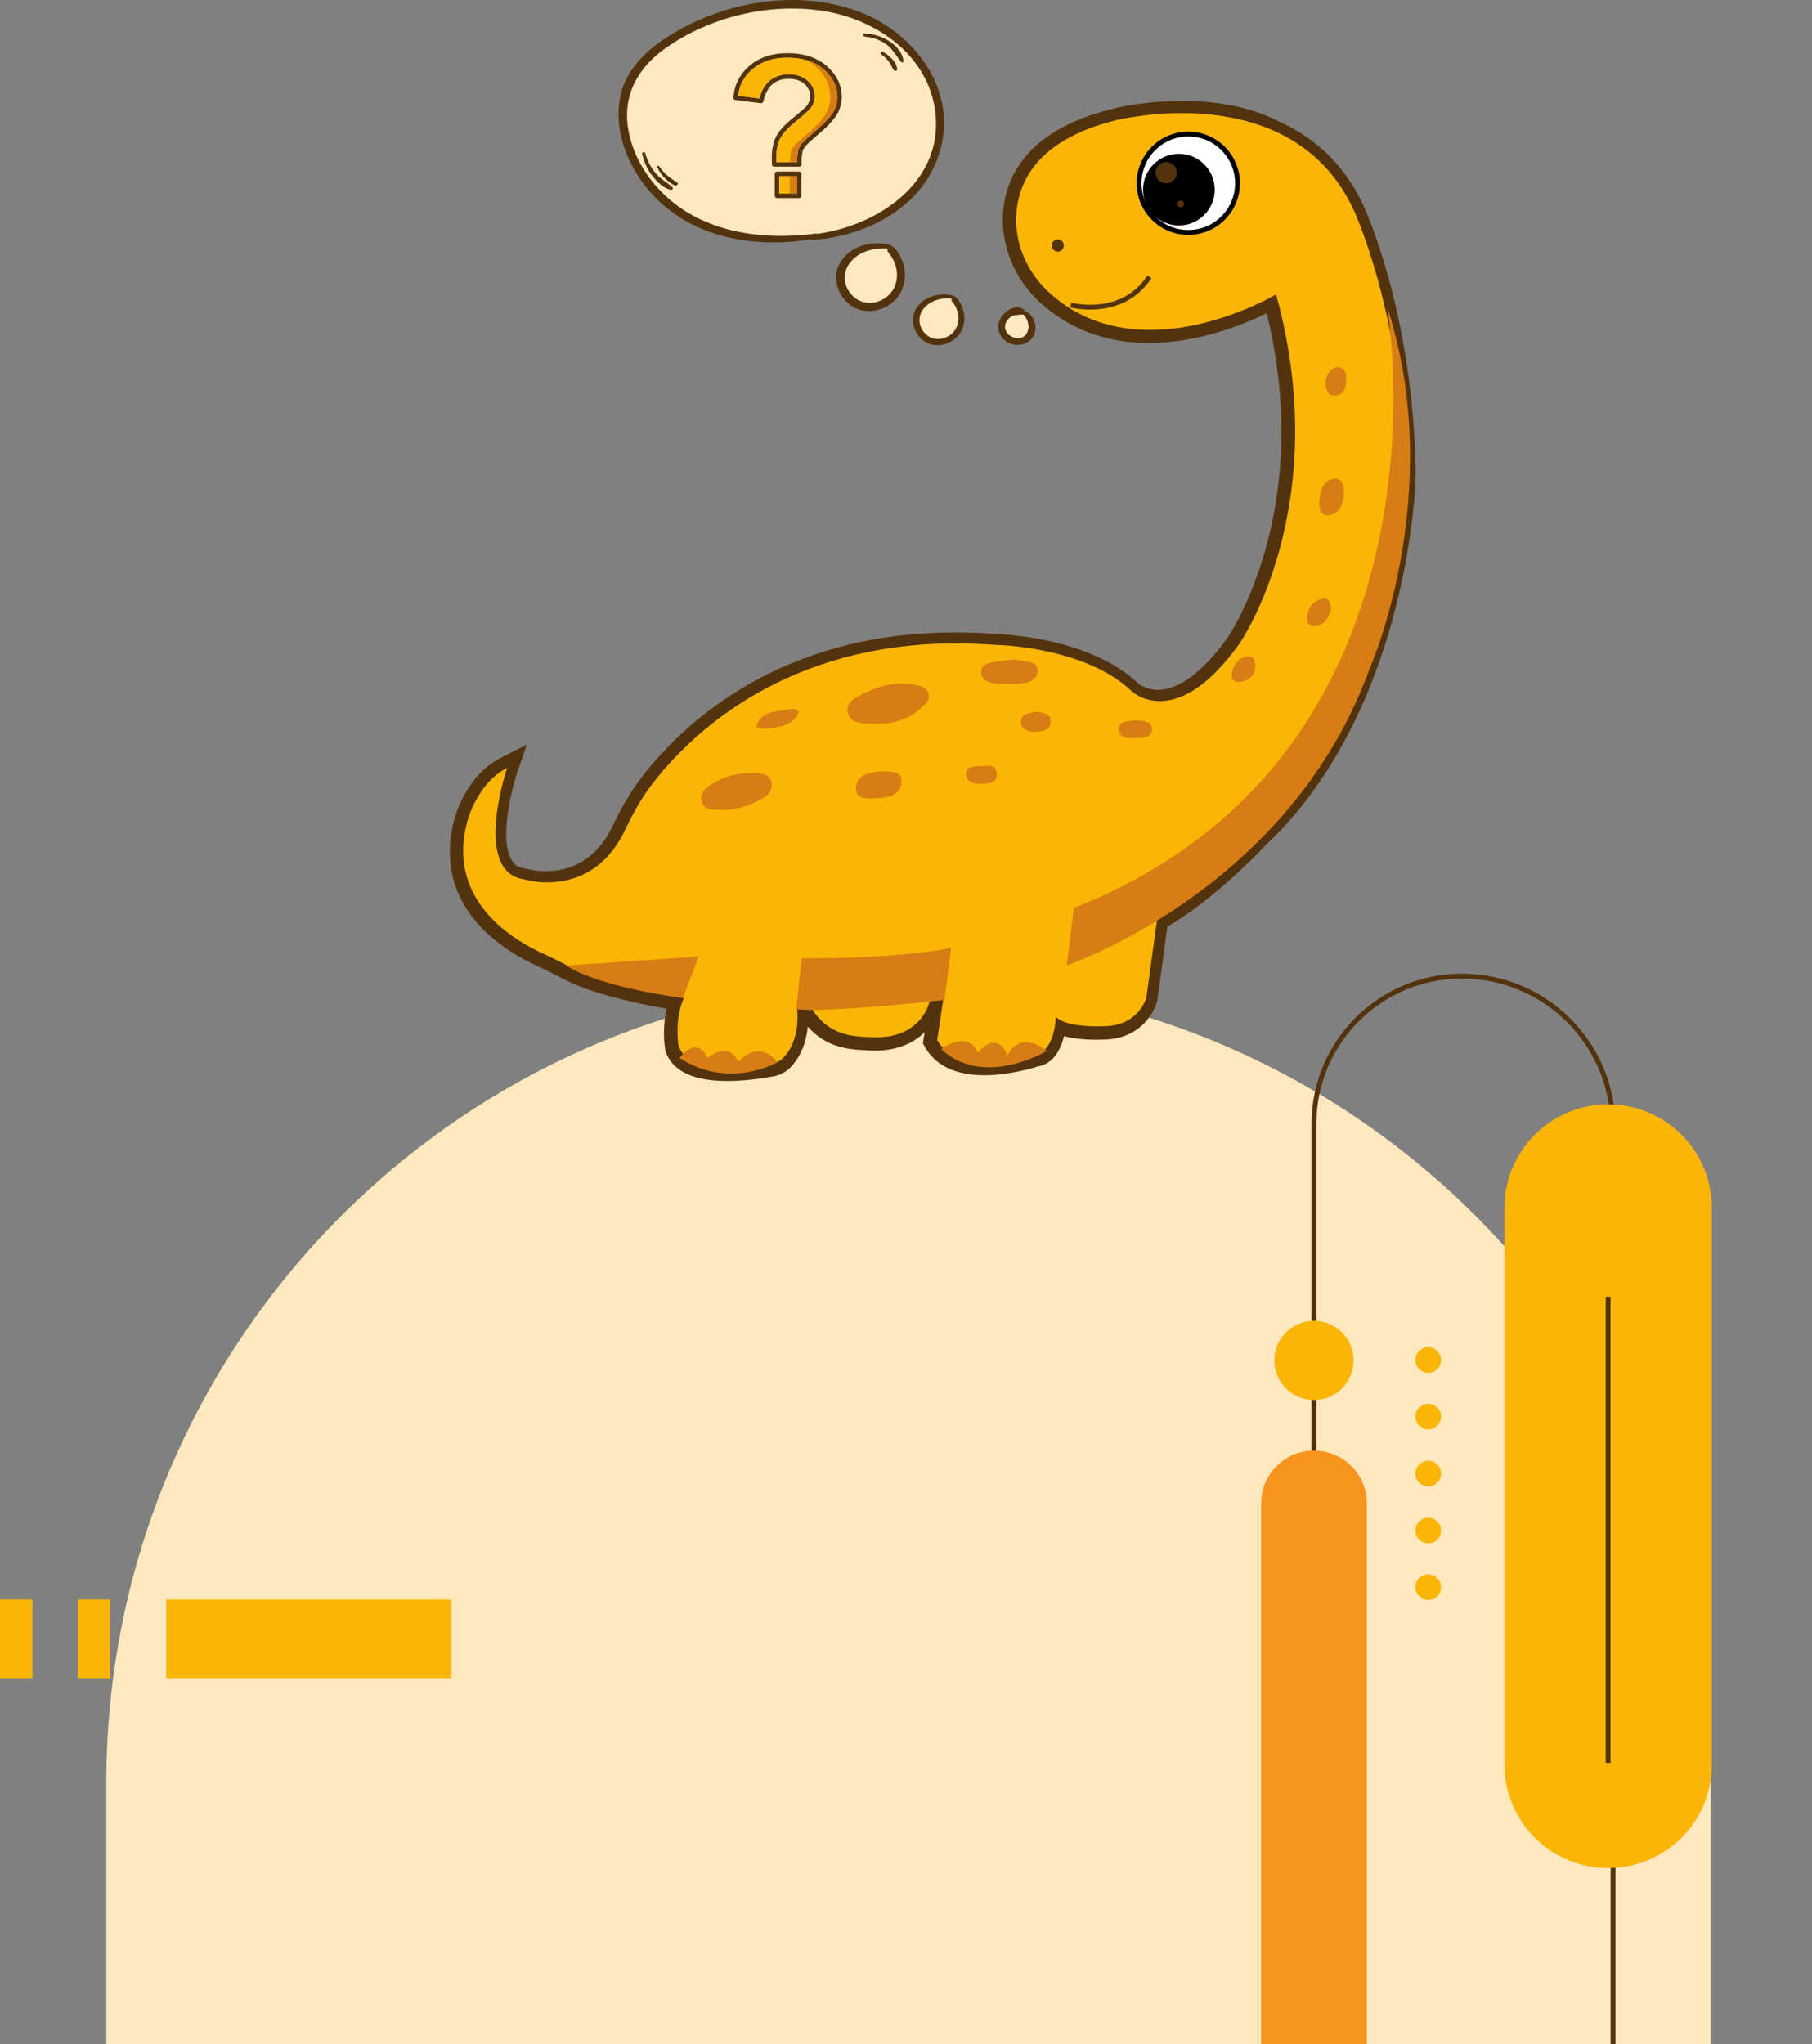 <svg width="375" height="423" viewBox="0 0 375 423" fill="none" xmlns="http://www.w3.org/2000/svg">
<rect x="0" y="0" width="375" height="423" fill="#808080" stroke="none"/>
<g clip-path="url(#clip0_3191_3)">
<path d="M22 369C22 277.321 96.321 203 188 203C279.679 203 354 277.321 354 369V568H22V369Z" fill="#FFE8BE"/>
<path d="M333.824 462.541H271.928V232.597C271.928 215.659 285.665 202 302.524 202C319.774 202 333.824 215.971 333.824 233.299V462.541Z" stroke="#53330D" stroke-miterlimit="10"/>
<path d="M271.927 479.4C265.917 479.4 261 474.561 261 468.473V311.118C261 305.108 265.839 300.191 271.927 300.191C277.937 300.191 282.855 305.03 282.855 311.118V468.551C282.777 474.561 277.937 479.4 271.927 479.4Z" fill="#F7941E"/>
<path d="M295.578 284.112C297.043 284.112 298.231 282.924 298.231 281.458C298.231 279.992 297.043 278.804 295.578 278.804C294.112 278.804 292.924 279.992 292.924 281.458C292.924 282.924 294.112 284.112 295.578 284.112Z" fill="#FAB505"/>
<path d="M295.578 295.82C297.043 295.82 298.231 294.631 298.231 293.166C298.231 291.7 297.043 290.512 295.578 290.512C294.112 290.512 292.924 291.7 292.924 293.166C292.924 294.631 294.112 295.82 295.578 295.82Z" fill="#FAB505"/>
<path d="M295.578 307.606C297.043 307.606 298.231 306.417 298.231 304.952C298.231 303.486 297.043 302.298 295.578 302.298C294.112 302.298 292.924 303.486 292.924 304.952C292.924 306.417 294.112 307.606 295.578 307.606Z" fill="#FAB505"/>
<path d="M295.578 319.392C297.043 319.392 298.231 318.203 298.231 316.738C298.231 315.272 297.043 314.084 295.578 314.084C294.112 314.084 292.924 315.272 292.924 316.738C292.924 318.203 294.112 319.392 295.578 319.392Z" fill="#FAB505"/>
<path d="M298.231 328.446C298.231 329.929 297.061 331.099 295.578 331.099C294.095 331.099 292.924 329.929 292.924 328.446C292.924 326.963 294.095 325.792 295.578 325.792C297.061 325.792 298.231 327.041 298.231 328.446Z" fill="#FAB505"/>
<path d="M332.808 386.595C320.944 386.595 311.344 376.995 311.344 365.131V250.003C311.344 238.138 320.944 228.538 332.808 228.538C344.672 228.538 354.273 238.138 354.273 250.003V365.209C354.273 376.995 344.672 386.595 332.808 386.595Z" fill="#FAB505"/>
<path d="M271.927 289.731C276.453 289.731 280.123 286.062 280.123 281.536C280.123 277.01 276.453 273.34 271.927 273.34C267.401 273.34 263.731 277.01 263.731 281.536C263.731 286.062 267.401 289.731 271.927 289.731Z" fill="#FAB505"/>
<path d="M332.809 268.345V364.818" stroke="#53330D" stroke-miterlimit="10"/>
<path d="M93.4 331H34.4V347.3H93.4V331Z" fill="#FAB505"/>
<path d="M22.8 331H16.1V347.3H22.8V331Z" fill="#FAB505"/>
<path d="M6.7 331H0V347.3H6.7V331Z" fill="#FAB505"/>
<path d="M150.581 222.202C143.856 222.202 139.897 220.317 138.954 216.546V216.483V216.42C138.891 216.231 138.2 211.895 139.582 207.495C135.372 206.804 123.744 204.667 117.208 201.21C115.637 200.393 113.814 199.45 111.991 198.633C105.455 195.742 90.748 187.132 95.147 170.099C95.21 169.785 97.222 161.3 104.135 157.781L106.9 156.398L105.895 159.352C104.638 163.123 101.935 173.87 104.889 178.521C105.706 179.841 106.838 180.533 108.472 180.784H108.597H108.723C108.723 180.784 110.546 181.35 113.123 181.35C117.773 181.35 124.184 179.59 128.207 171.042C130.092 167.02 132.166 163.626 134.492 160.672C143.039 149.925 162.648 131.949 197.719 131.949C200.484 131.949 203.375 132.075 206.266 132.264C207.461 132.264 225.122 132.892 234.8 142.068C234.863 142.131 236.686 143.828 239.891 143.828C243.222 143.828 248.69 141.88 255.415 132.452C255.604 132.201 274.145 104.735 263.209 62.814C259.501 64.763 249.256 69.539 237.943 69.539C229.458 69.539 222.23 66.837 216.385 61.557C211.295 56.969 208.529 50.307 209.032 43.834C209.598 36.669 213.997 27.304 231.847 23.282C232.035 23.219 237.44 21.962 244.794 21.962C257.175 21.962 273.579 25.544 281.435 42.702C281.561 42.891 291.617 64.763 292.12 97.57C292.12 98.073 290.737 146.028 261.449 173.431C260.695 174.248 250.827 184.806 240.771 190.526L238.571 206.49V206.553C238.006 208.752 235.429 212.963 229.521 213.403C229.458 213.403 228.515 213.466 227.196 213.466C223.927 213.466 221.413 213.089 219.591 212.335C219.214 214.786 218.019 218.62 214.751 219.06C213.871 219.311 209.032 220.82 203.941 220.82C198.473 220.82 194.702 219.06 192.754 215.666L192.565 215.289L193.634 208.061H193.319C192.691 210.072 190.491 214.472 184.08 215.54C183.138 215.666 182.195 215.792 181.126 215.792C180.435 215.792 179.744 215.791 178.864 215.666H178.487C175.847 215.477 170.945 215.1 167.299 210.009L166.168 209.946C166.231 212.272 165.791 216.671 162.648 219.751C161.957 220.38 161.14 220.82 160.197 221.008C158.249 221.574 154.415 222.202 150.581 222.202Z" fill="#FAB505"/>
<path d="M244.606 23.407C256.107 23.407 272.386 26.675 280.116 43.394C280.116 43.394 290.235 64.826 290.738 97.759C290.738 97.759 289.732 145.337 260.444 172.739C260.444 172.739 249.822 184.241 239.515 189.897L237.252 206.427C237.252 206.427 235.87 211.832 229.333 212.335C229.333 212.335 228.391 212.398 227.134 212.398C224.494 212.398 220.283 212.146 218.523 210.449C218.523 210.449 218.272 217.614 214.501 217.991C214.501 217.991 209.284 219.751 204.005 219.751C199.982 219.751 195.897 218.746 193.949 215.226L195.206 206.867L192.44 206.993C192.44 206.993 191.435 213.152 183.956 214.472C183.013 214.597 182.133 214.66 181.253 214.66C180.562 214.66 179.807 214.597 179.116 214.597C176.414 214.409 171.637 214.283 168.117 208.941L164.975 208.815C164.975 208.815 165.855 215.226 161.958 219.06C161.455 219.563 160.827 219.877 160.135 220.003C158.376 220.317 154.605 220.945 150.834 220.945C146.12 220.945 141.406 219.94 140.4 216.232C140.4 216.232 139.521 211.078 141.532 206.49C141.532 206.49 125.819 204.227 118.026 200.142C116.266 199.199 114.506 198.319 112.746 197.502C106.336 194.674 92.509 186.503 96.594 170.414C96.594 170.414 98.479 162.18 104.953 158.912C104.953 158.912 97.662 180.47 108.473 181.978C108.473 181.978 110.421 182.607 113.249 182.607C117.963 182.607 125.128 180.847 129.464 171.545C131.161 167.963 133.11 164.506 135.624 161.426C143.92 150.993 163.215 133.144 197.845 133.144C200.548 133.144 203.376 133.269 206.33 133.458C206.33 133.458 224.494 133.835 234.11 142.948C234.11 142.948 236.247 145.085 240.018 145.085C243.977 145.085 249.697 142.76 256.547 133.144C256.547 133.144 276.22 104.861 264.089 60.929C264.089 60.929 251.771 68.282 238.007 68.282C231.03 68.282 223.614 66.397 217.266 60.677C212.552 56.404 209.85 50.307 210.353 44.022C210.918 36.983 215.318 28.372 232.162 24.602C231.91 24.727 237.315 23.407 244.606 23.407ZM244.606 20.893C237.252 20.893 231.847 22.15 231.345 22.276C212.804 26.424 208.153 36.354 207.587 43.959C207.084 50.81 209.975 57.786 215.318 62.689C221.414 68.157 228.956 70.985 237.692 70.985C248.063 70.985 257.553 67.088 262.141 64.826C267.232 85.44 265.032 102.221 262.141 112.78C258.936 124.659 254.348 131.572 254.096 131.887C247.686 140.874 242.658 142.76 239.641 142.76C237.001 142.76 235.493 141.377 235.493 141.377C225.562 131.95 207.65 131.258 206.142 131.195C203.251 130.944 200.359 130.881 197.531 130.881C161.895 130.881 142.035 149.17 133.361 160.106C130.973 163.123 128.836 166.58 126.888 170.728C123.179 178.647 117.272 180.281 112.935 180.281C110.609 180.281 108.912 179.778 108.912 179.778L108.724 179.716H108.535C107.278 179.527 106.461 179.024 105.896 178.019C103.256 173.745 105.896 163.249 107.027 159.918L109.038 154.073L103.507 156.901C96.28 160.609 94.08 169.282 93.891 170.037C91.943 177.704 93.514 184.869 98.542 190.777C102.502 195.428 107.781 198.382 111.426 200.016C113.249 200.833 114.946 201.713 116.58 202.593C122.614 205.798 132.921 207.872 137.949 208.752C137.006 212.9 137.572 216.671 137.635 216.86V216.986V217.111C138.389 220.128 141.28 223.711 150.456 223.711C154.416 223.711 158.313 223.082 160.261 222.705C161.455 222.454 162.524 221.888 163.404 221.071C166.043 218.494 166.923 215.037 167.175 212.46C171.008 216.797 175.596 217.111 178.236 217.3H178.613C179.493 217.363 180.247 217.426 180.939 217.426C182.07 217.426 183.076 217.363 184.081 217.174C187.475 216.609 189.801 215.163 191.372 213.592L191.12 215.1L190.995 215.917L191.435 216.671C192.88 219.311 196.211 222.517 203.69 222.517C208.718 222.517 213.621 221.071 214.752 220.694C218.083 220.191 219.529 217.049 220.22 214.409C221.98 214.912 224.242 215.163 226.882 215.163C228.265 215.163 229.27 215.1 229.27 215.1C237.504 214.472 239.389 207.558 239.452 207.307L239.515 207.181V207.055L241.589 191.783C251.457 186.001 261.073 175.882 262.015 174.813C277.539 160.232 285.144 140.183 288.79 125.916C292.749 110.518 293.001 98.639 293.001 98.136V98.073V98.01C292.498 64.888 282.567 43.456 282.19 42.577C278.482 34.532 272.574 28.624 264.592 25.104C258.999 22.213 252.211 20.893 244.606 20.893Z" fill="#53330D"/>
<path d="M221.602 63.129C221.602 63.129 232.223 65.957 237.88 57.284" stroke="#53330D" stroke-miterlimit="10"/>
<path d="M218.901 52.067C219.595 52.067 220.158 51.504 220.158 50.81C220.158 50.116 219.595 49.553 218.901 49.553C218.206 49.553 217.644 50.116 217.644 50.81C217.644 51.504 218.206 52.067 218.901 52.067Z" fill="#53330D"/>
<path d="M245.925 48.107C251.548 48.107 256.107 43.549 256.107 37.926C256.107 32.303 251.548 27.744 245.925 27.744C240.302 27.744 235.743 32.303 235.743 37.926C235.743 43.549 240.302 48.107 245.925 48.107Z" fill="white" stroke="black" stroke-miterlimit="10"/>
<path d="M243.976 46.662C248.072 46.662 251.392 43.342 251.392 39.246C251.392 35.15 248.072 31.829 243.976 31.829C239.88 31.829 236.56 35.15 236.56 39.246C236.56 43.342 239.88 46.662 243.976 46.662Z" fill="black"/>
<path d="M241.336 37.926C242.551 37.926 243.536 36.941 243.536 35.726C243.536 34.511 242.551 33.526 241.336 33.526C240.122 33.526 239.137 34.511 239.137 35.726C239.137 36.941 240.122 37.926 241.336 37.926Z" fill="#53330D"/>
<path d="M244.354 42.891C244.736 42.891 245.046 42.581 245.046 42.2C245.046 41.818 244.736 41.508 244.354 41.508C243.973 41.508 243.663 41.818 243.663 42.2C243.663 42.581 243.973 42.891 244.354 42.891Z" fill="#53330D"/>
<path d="M165.917 198.319C165.917 198.319 184.584 198.57 196.84 196.182L195.457 206.93C195.457 206.93 170.191 209.758 164.786 208.815L165.917 198.319Z" fill="#D77D13"/>
<path d="M117.207 199.828L144.61 197.942L141.279 206.552C141.341 206.552 124.309 204.416 117.207 199.828Z" fill="#D77D13"/>
<path d="M210.225 136.475C211.984 137.04 215.19 136.475 214.687 139.303C214.247 141.503 211.23 141.503 209.156 141.503C206.894 141.44 203.248 141.88 203.06 139.177C202.871 136.726 206.517 137.103 208.591 136.6C209.093 136.475 209.596 136.538 210.099 136.475C210.036 136.538 210.162 136.475 210.225 136.475Z" fill="#D77D13"/>
<path d="M182.067 149.736C180.81 149.736 180.307 149.799 179.804 149.736C177.982 149.673 175.97 149.547 175.468 147.536C174.965 145.462 176.85 144.457 178.422 143.702C181.69 142.005 185.209 141 188.918 141.628C190.237 141.88 191.809 142.068 192.186 143.702C192.5 145.148 191.243 145.965 190.363 146.719C187.786 149.045 184.707 149.736 182.067 149.736Z" fill="#D77D13"/>
<path d="M154.917 159.981C156.865 160.106 159.065 159.729 159.631 161.803C160.196 164.003 158.185 165.072 156.551 165.889C154.037 167.146 151.334 167.774 148.569 167.586C147.249 167.523 145.678 167.648 145.238 165.826C144.798 164.192 145.929 163.123 147.061 162.432C149.449 160.861 152.151 160.044 154.917 159.981Z" fill="#D77D13"/>
<path d="M182.444 159.604C184.33 159.792 186.781 159.352 186.529 161.929C186.278 164.757 183.513 165.072 181.376 165.197C179.805 165.26 176.851 165.574 177.165 162.872C177.416 159.981 180.307 159.918 182.444 159.604Z" fill="#D77D13"/>
<path d="M278.103 102.661C277.852 104.233 277.286 106.432 274.898 106.621C273.075 106.747 272.95 104.924 273.075 103.541C273.264 101.467 273.829 99.267 276.218 99.079C277.789 98.953 278.229 100.65 278.103 102.661Z" fill="#D77D13"/>
<path d="M159.003 150.805C157.872 150.805 156.238 150.804 156.615 149.987C157.746 147.034 160.826 147.285 163.34 146.782C164.283 146.594 165.665 146.908 165.163 147.788C163.843 150.239 161.14 150.427 159.003 150.805Z" fill="#D77D13"/>
<path d="M275.463 126.167C275.023 127.613 274.395 129.184 272.383 129.561C271.189 129.813 270.435 129.121 270.498 127.864C270.623 125.79 271.692 124.282 273.766 123.905C274.897 123.716 275.463 124.659 275.463 126.167Z" fill="#D77D13"/>
<path d="M234.924 149.045C236.369 149.233 238.443 149.108 238.443 150.93C238.443 152.69 236.369 152.753 234.861 152.753C233.478 152.753 231.718 152.879 231.593 151.056C231.467 148.982 233.478 149.359 234.924 149.045Z" fill="#D77D13"/>
<path d="M214.499 147.285C215.945 147.473 217.579 147.662 217.453 149.485C217.327 151.182 215.631 151.37 214.248 151.433C212.802 151.496 211.231 150.93 211.294 149.296C211.357 147.536 213.179 147.599 214.499 147.285Z" fill="#D77D13"/>
<path d="M276.656 75.95C278.164 75.95 278.604 77.019 278.604 78.15C278.604 79.721 278.542 81.544 276.405 81.858C274.959 82.046 274.519 80.978 274.393 79.721C274.268 77.961 274.896 76.641 276.656 75.95Z" fill="#D77D13"/>
<path d="M203.563 162.243C201.866 162.243 200.044 161.992 199.918 160.295C199.792 158.535 201.741 158.598 203.06 158.535C204.317 158.535 206.077 157.97 206.266 160.044C206.454 162.055 204.82 162.055 203.563 162.243Z" fill="#D77D13"/>
<path d="M259.75 138.36C259.562 139.869 258.305 140.937 256.419 141.126C255.414 141.251 254.722 140.309 254.911 139.429C255.288 137.669 256.168 136.098 258.179 135.846C259.562 135.721 259.876 136.726 259.75 138.36Z" fill="#D77D13"/>
<path d="M140.651 218.934C140.651 218.934 144.108 214.032 146.434 218.934C146.434 218.934 150.707 215.163 152.781 219.751C152.781 219.751 156.93 214.786 160.889 219.814C160.889 219.814 150.896 225.659 140.651 218.934Z" fill="#D77D13"/>
<path d="M194.766 217.111C194.766 217.111 200.296 212.9 202.37 217.866C202.37 217.866 206.141 212.9 208.53 218.368C208.53 218.368 210.855 212.963 216.637 217.488C216.637 217.488 203.627 225.345 194.766 217.111Z" fill="#D77D13"/>
<path d="M287.092 63.569C287.092 63.569 302.993 156.084 222.231 187.886L220.785 199.765C220.785 199.765 264.969 184.869 282.315 141.314C282.755 140.246 283.133 139.177 283.573 138.109C286.464 131.258 298.279 98.073 287.092 63.569Z" fill="#D77D13"/>
<path d="M211.653 65.005C213.596 66.506 213.243 70.48 210.152 69.951C208.827 69.686 207.679 68.537 208.032 67.124C208.209 66.418 208.739 65.8 209.357 65.447C210.063 65.093 210.682 65.182 211.388 65.093C211.565 65.093 211.653 65.005 211.653 65.005Z" fill="#FFE8BE"/>
<path d="M211.652 65.005C213.595 66.506 213.242 70.48 210.151 69.951C208.826 69.686 207.678 68.537 208.031 67.124C208.208 66.418 208.738 65.8 209.356 65.447C210.062 65.093 210.68 65.182 211.387 65.093C211.564 65.093 211.652 65.005 211.652 65.005ZM214.213 68.626C214.566 66.86 213.683 64.917 212.005 64.298C212.005 64.21 211.917 64.034 211.74 63.945C209.797 62.709 207.148 64.917 206.706 66.771C206.176 68.891 207.678 70.834 209.709 71.275C211.74 71.717 213.771 70.657 214.213 68.626Z" fill="#53330D"/>
<path d="M183.881 52.259C185.736 54.467 186.354 57.646 184.676 60.207C182.998 62.68 179.289 63.563 176.904 61.708C174.608 59.854 174.078 56.674 175.933 54.378C177.787 51.994 180.878 51.287 183.793 51.464C183.705 51.64 183.616 51.905 183.881 52.259Z" fill="#FFE8BE"/>
<path d="M176.905 61.62C174.608 59.765 174.078 56.586 175.933 54.29C177.788 51.905 180.879 51.199 183.793 51.375C183.616 51.64 183.616 51.994 183.881 52.259C185.736 54.466 186.354 57.646 184.676 60.207C182.998 62.68 179.289 63.563 176.905 61.62ZM184.5 50.934C184.5 50.846 184.411 50.669 184.235 50.669C180.437 49.697 175.845 50.846 173.814 54.466C172.047 57.557 173.46 61.62 176.463 63.474C179.466 65.241 183.528 64.269 185.648 61.62C188.209 58.529 187.591 54.025 185.029 51.199C184.765 51.022 184.588 50.934 184.5 50.934Z" fill="#53330D"/>
<path d="M197.047 62.373C198.434 64.025 198.897 66.404 197.641 68.32C196.386 70.17 193.611 70.831 191.827 69.443C190.109 68.055 189.712 65.677 191.1 63.959C192.487 62.175 194.8 61.646 196.981 61.778C196.914 61.91 196.848 62.109 197.047 62.373Z" fill="#FFE8BE"/>
<path d="M191.827 69.377C190.109 67.99 189.713 65.611 191.101 63.893C192.488 62.109 194.801 61.58 196.981 61.712C196.849 61.91 196.849 62.175 197.048 62.373C198.435 64.025 198.898 66.404 197.642 68.32C196.387 70.17 193.612 70.831 191.827 69.377ZM197.51 61.382C197.51 61.316 197.444 61.184 197.312 61.184C194.471 60.457 191.035 61.316 189.515 64.025C188.193 66.338 189.25 69.377 191.497 70.765C193.744 72.086 196.783 71.359 198.369 69.377C200.285 67.064 199.823 63.694 197.907 61.58C197.708 61.448 197.576 61.382 197.51 61.382Z" fill="#53330D"/>
<path d="M182.476 11.308C182.112 11.089 182.403 10.506 182.841 10.725C184.08 11.454 185.612 12.839 185.757 14.37C185.83 14.808 185.247 14.808 185.028 14.589C184.664 14.079 184.445 13.422 184.007 12.839C183.57 12.183 183.06 11.672 182.476 11.308Z" fill="#53330D"/>
<path d="M183.716 9.412C182.331 8.318 180.727 7.735 178.977 7.589C178.539 7.516 178.539 6.86 178.977 6.933C182.039 6.933 186.56 9.12 186.997 12.62C186.997 12.912 186.633 13.058 186.487 12.839C185.539 11.672 184.883 10.36 183.716 9.412Z" fill="#53330D"/>
<path d="M140.04 37.63C140.478 37.921 140.113 38.505 139.603 38.359C137.999 37.63 136.686 36.171 135.957 34.64C135.811 34.348 136.249 34.13 136.395 34.421C137.415 35.807 138.582 36.755 140.04 37.63Z" fill="#53330D"/>
<path d="M135.812 36.025C136.76 37.119 138.072 37.775 139.093 38.723C139.385 38.942 139.093 39.38 138.801 39.306C137.27 38.942 135.885 37.484 134.937 36.317C133.916 35.005 133.26 33.474 132.895 31.869C132.823 31.432 133.406 31.286 133.552 31.724C133.989 33.328 134.718 34.786 135.812 36.025Z" fill="#53330D"/>
<path d="M185.685 14.297C185.757 14.735 185.174 14.735 184.955 14.516C184.591 14.006 184.372 13.35 183.935 12.766C183.497 12.183 182.987 11.672 182.403 11.308C182.039 11.089 182.331 10.506 182.768 10.725C184.008 11.454 185.539 12.766 185.685 14.297ZM186.487 12.839C185.539 11.672 184.882 10.433 183.716 9.412C182.331 8.319 180.726 7.735 178.977 7.589C178.539 7.516 178.539 6.86 178.977 6.933C182.039 6.933 186.559 9.121 186.997 12.62C187.07 12.912 186.632 12.985 186.487 12.839ZM168.842 48.348C168.914 48.348 168.987 48.348 169.06 48.421C181.674 46.744 195.09 37.776 193.632 23.557C192.32 11.308 181.091 3.725 169.789 2.194C158.78 0.663 146.895 3.579 137.853 9.923C132.093 13.933 128.812 19.693 130.052 26.838C130.927 32.015 133.697 36.682 137.416 40.255C145.655 48.275 157.832 49.879 168.842 48.348ZM134.937 36.317C133.916 35.005 133.26 33.474 132.895 31.869C132.822 31.432 133.406 31.286 133.552 31.724C133.989 33.328 134.791 34.786 135.885 36.026C136.833 37.119 138.145 37.776 139.166 38.723C139.458 38.942 139.166 39.38 138.874 39.307C137.27 39.015 135.812 37.484 134.937 36.317ZM136.031 34.64C135.885 34.349 136.322 34.13 136.468 34.422C137.416 35.88 138.583 36.828 140.114 37.703C140.551 37.994 140.187 38.578 139.676 38.432C138.072 37.63 136.76 36.171 136.031 34.64Z" fill="#FFE8BE"/>
<path d="M128.521 19.328C127.063 25.088 128.812 31.359 131.948 36.244C139.677 48.421 154.405 51.775 167.821 49.514C167.894 49.66 168.04 49.66 168.259 49.66C180.143 48.785 192.32 42.15 194.945 29.609C197.424 17.797 188.966 6.86 178.321 2.631C165.779 -2.327 150.759 0.079 139.385 6.86C134.573 9.704 129.906 13.714 128.521 19.328ZM193.632 23.557C195.091 37.775 181.675 46.744 169.061 48.421C168.988 48.348 168.915 48.348 168.842 48.348C157.832 49.806 145.655 48.202 137.343 40.181C133.625 36.609 130.854 31.869 129.979 26.765C128.74 19.62 132.094 13.86 137.781 9.85C146.895 3.506 158.78 0.59 169.717 2.121C181.091 3.725 192.32 11.308 193.632 23.557Z" fill="#53330D"/>
<path d="M160.339 40.531V35.972C160.339 35.713 160.549 35.503 160.808 35.503H165.367C165.626 35.503 165.836 35.713 165.836 35.972V40.531C165.836 40.79 165.626 41 165.367 41H160.808C160.549 41 160.339 40.79 160.339 40.531ZM161.276 36.441V40.062H164.898V36.441H161.276Z" fill="#53330D"/>
<path d="M165.427 34.478H165.424H160.218C159.959 34.478 159.749 34.269 159.749 34.01C159.749 33.999 159.749 33.988 159.75 33.978C159.743 33.625 159.738 33.335 159.735 33.108C159.73 32.8 159.728 32.642 159.728 32.636C159.728 31.767 159.801 30.968 159.948 30.237C160.265 28.659 160.859 27.608 161.946 26.418C162.52 25.79 163.236 25.127 164.093 24.427C164.914 23.76 165.578 23.201 166.084 22.75C166.722 22.181 167.231 21.735 167.514 20.914C167.624 20.594 167.679 20.258 167.679 19.908C167.679 18.312 166.533 17.062 165.092 16.585C164.539 16.402 163.91 16.31 163.203 16.31C162.525 16.31 161.906 16.406 161.346 16.597C160.791 16.786 160.29 17.07 159.843 17.447C159.4 17.824 159.023 18.303 158.714 18.884C158.399 19.477 158.153 20.179 157.976 20.99L157.977 20.99C157.924 21.234 157.69 21.392 157.447 21.354L152.196 20.701L152.195 20.701C151.938 20.669 151.756 20.434 151.788 20.177L151.788 20.175C151.868 18.905 152.18 17.728 152.723 16.644C153.269 15.553 154.046 14.562 155.054 13.671L155.053 13.67C155.058 13.665 155.064 13.661 155.07 13.656C156.078 12.772 157.24 12.108 158.56 11.664C159.876 11.221 161.341 11 162.959 11C164.652 11 166.178 11.224 167.537 11.671C168.909 12.122 170.109 12.801 171.135 13.706C172.155 14.61 172.923 15.589 173.437 16.648C173.956 17.716 174.216 18.857 174.216 20.075C174.216 20.749 174.12 21.407 173.928 22.049C173.44 23.679 172.505 24.807 171.313 26.005C170.543 26.781 169.566 27.66 168.383 28.643C167.796 29.132 167.318 29.574 166.952 29.968C166.609 30.337 166.374 30.654 166.248 30.919C166.123 31.18 166.031 31.559 165.971 32.055C165.906 32.589 165.881 33.237 165.894 34.001H165.896C165.901 34.26 165.695 34.474 165.436 34.478L165.427 34.478ZM160.676 33.541H164.957C164.958 32.927 164.986 32.395 165.041 31.945C165.113 31.345 165.234 30.869 165.402 30.516C165.568 30.168 165.857 29.773 166.267 29.331C166.654 28.915 167.16 28.446 167.786 27.925C168.94 26.967 169.894 26.107 170.651 25.346C171.725 24.265 172.592 23.248 173.03 21.782C173.196 21.23 173.279 20.66 173.279 20.075C173.279 18.998 173.051 17.992 172.595 17.054C172.135 16.108 171.442 15.225 170.516 14.406C169.589 13.588 168.499 12.972 167.247 12.561C165.985 12.146 164.555 11.938 162.959 11.938C161.437 11.938 160.071 12.142 158.857 12.55C156.619 13.303 154.622 14.935 153.558 17.062C153.131 17.914 152.864 18.836 152.757 19.826L157.16 20.374C157.345 19.655 157.588 19.012 157.89 18.445C158.256 17.757 158.706 17.186 159.239 16.733C159.777 16.279 160.379 15.938 161.046 15.711C161.706 15.486 162.425 15.373 163.203 15.373C164.009 15.373 164.736 15.48 165.385 15.695C167.213 16.3 168.616 17.9 168.616 19.908C168.616 20.362 168.544 20.799 168.4 21.218C168.057 22.211 167.477 22.762 166.706 23.45C166.211 23.892 165.536 24.459 164.683 25.152C163.867 25.819 163.184 26.45 162.639 27.048C162.112 27.624 161.718 28.164 161.458 28.671C161.456 28.676 161.453 28.681 161.451 28.686L161.449 28.685C161.19 29.191 160.995 29.769 160.864 30.421C160.652 31.472 160.658 32.484 160.676 33.541Z" fill="#53330D"/>
<path d="M165.385 15.695C167.213 16.3 168.616 17.9 168.616 19.908C168.616 20.361 168.545 20.799 168.4 21.218C168.058 22.211 167.477 22.762 166.707 23.45C166.211 23.892 165.536 24.459 164.683 25.152C163.867 25.819 163.185 26.45 162.639 27.048C162.113 27.624 161.719 28.164 161.458 28.671L161.451 28.686L161.449 28.685C161.19 29.191 160.995 29.769 160.864 30.421C160.653 31.472 160.658 32.484 160.676 33.541H164.957C164.959 32.927 164.987 32.395 165.041 31.945C165.114 31.345 165.234 30.869 165.402 30.516C165.569 30.168 165.857 29.773 166.267 29.331C166.654 28.915 167.16 28.446 167.786 27.925C168.94 26.967 169.895 26.107 170.651 25.346C171.725 24.265 172.592 23.248 173.03 21.782C173.196 21.229 173.279 20.66 173.279 20.075C173.279 18.998 173.051 17.992 172.595 17.054C172.135 16.108 171.442 15.225 170.516 14.406C169.589 13.588 168.499 12.972 167.248 12.561C165.985 12.146 164.556 11.937 162.959 11.937C161.438 11.937 160.071 12.142 158.857 12.55C156.619 13.303 154.623 14.935 153.558 17.061C153.131 17.914 152.864 18.836 152.757 19.826L157.16 20.374C157.345 19.655 157.588 19.012 157.89 18.445C158.256 17.757 158.706 17.186 159.239 16.733C159.777 16.279 160.379 15.938 161.046 15.711C161.706 15.486 162.425 15.373 163.203 15.373C164.009 15.373 164.736 15.48 165.385 15.695Z" fill="#FAB505"/>
<path d="M164.898 36.441H161.276V40.062H164.898V36.441Z" fill="#FAB505"/>
<path d="M171.049 16.648C171.568 17.716 171.828 18.857 171.828 20.075C171.828 20.749 171.731 21.407 171.539 22.049C171.052 23.679 170.117 24.807 168.925 26.005C168.155 26.781 167.178 27.66 165.995 28.643C165.407 29.132 164.93 29.574 164.564 29.968C164.221 30.337 163.986 30.654 163.86 30.919C163.735 31.18 163.643 31.559 163.583 32.055C163.532 32.478 163.505 32.973 163.503 33.541H164.956C164.958 32.927 164.986 32.395 165.04 31.945C165.113 31.345 165.233 30.869 165.402 30.516C165.568 30.168 165.856 29.773 166.267 29.331C166.654 28.915 167.16 28.446 167.786 27.925C168.939 26.967 169.894 26.107 170.65 25.346C171.725 24.265 172.592 23.248 173.03 21.782C173.195 21.23 173.279 20.66 173.279 20.075C173.279 18.998 173.05 17.992 172.595 17.054C172.135 16.108 171.441 15.225 170.516 14.406C169.588 13.588 168.499 12.972 167.247 12.561C167.176 12.537 167.103 12.514 167.031 12.492C167.648 12.837 168.22 13.242 168.747 13.706C169.767 14.61 170.535 15.589 171.049 16.648Z" fill="#D77D13"/>
<path d="M164.899 40.062V36.441H163.448V40.062H164.899Z" fill="#D77D13"/>
</g>
<defs>
<clipPath id="clip0_3191_3">
<rect width="375" height="423" fill="white"/>
</clipPath>
</defs>
</svg>
